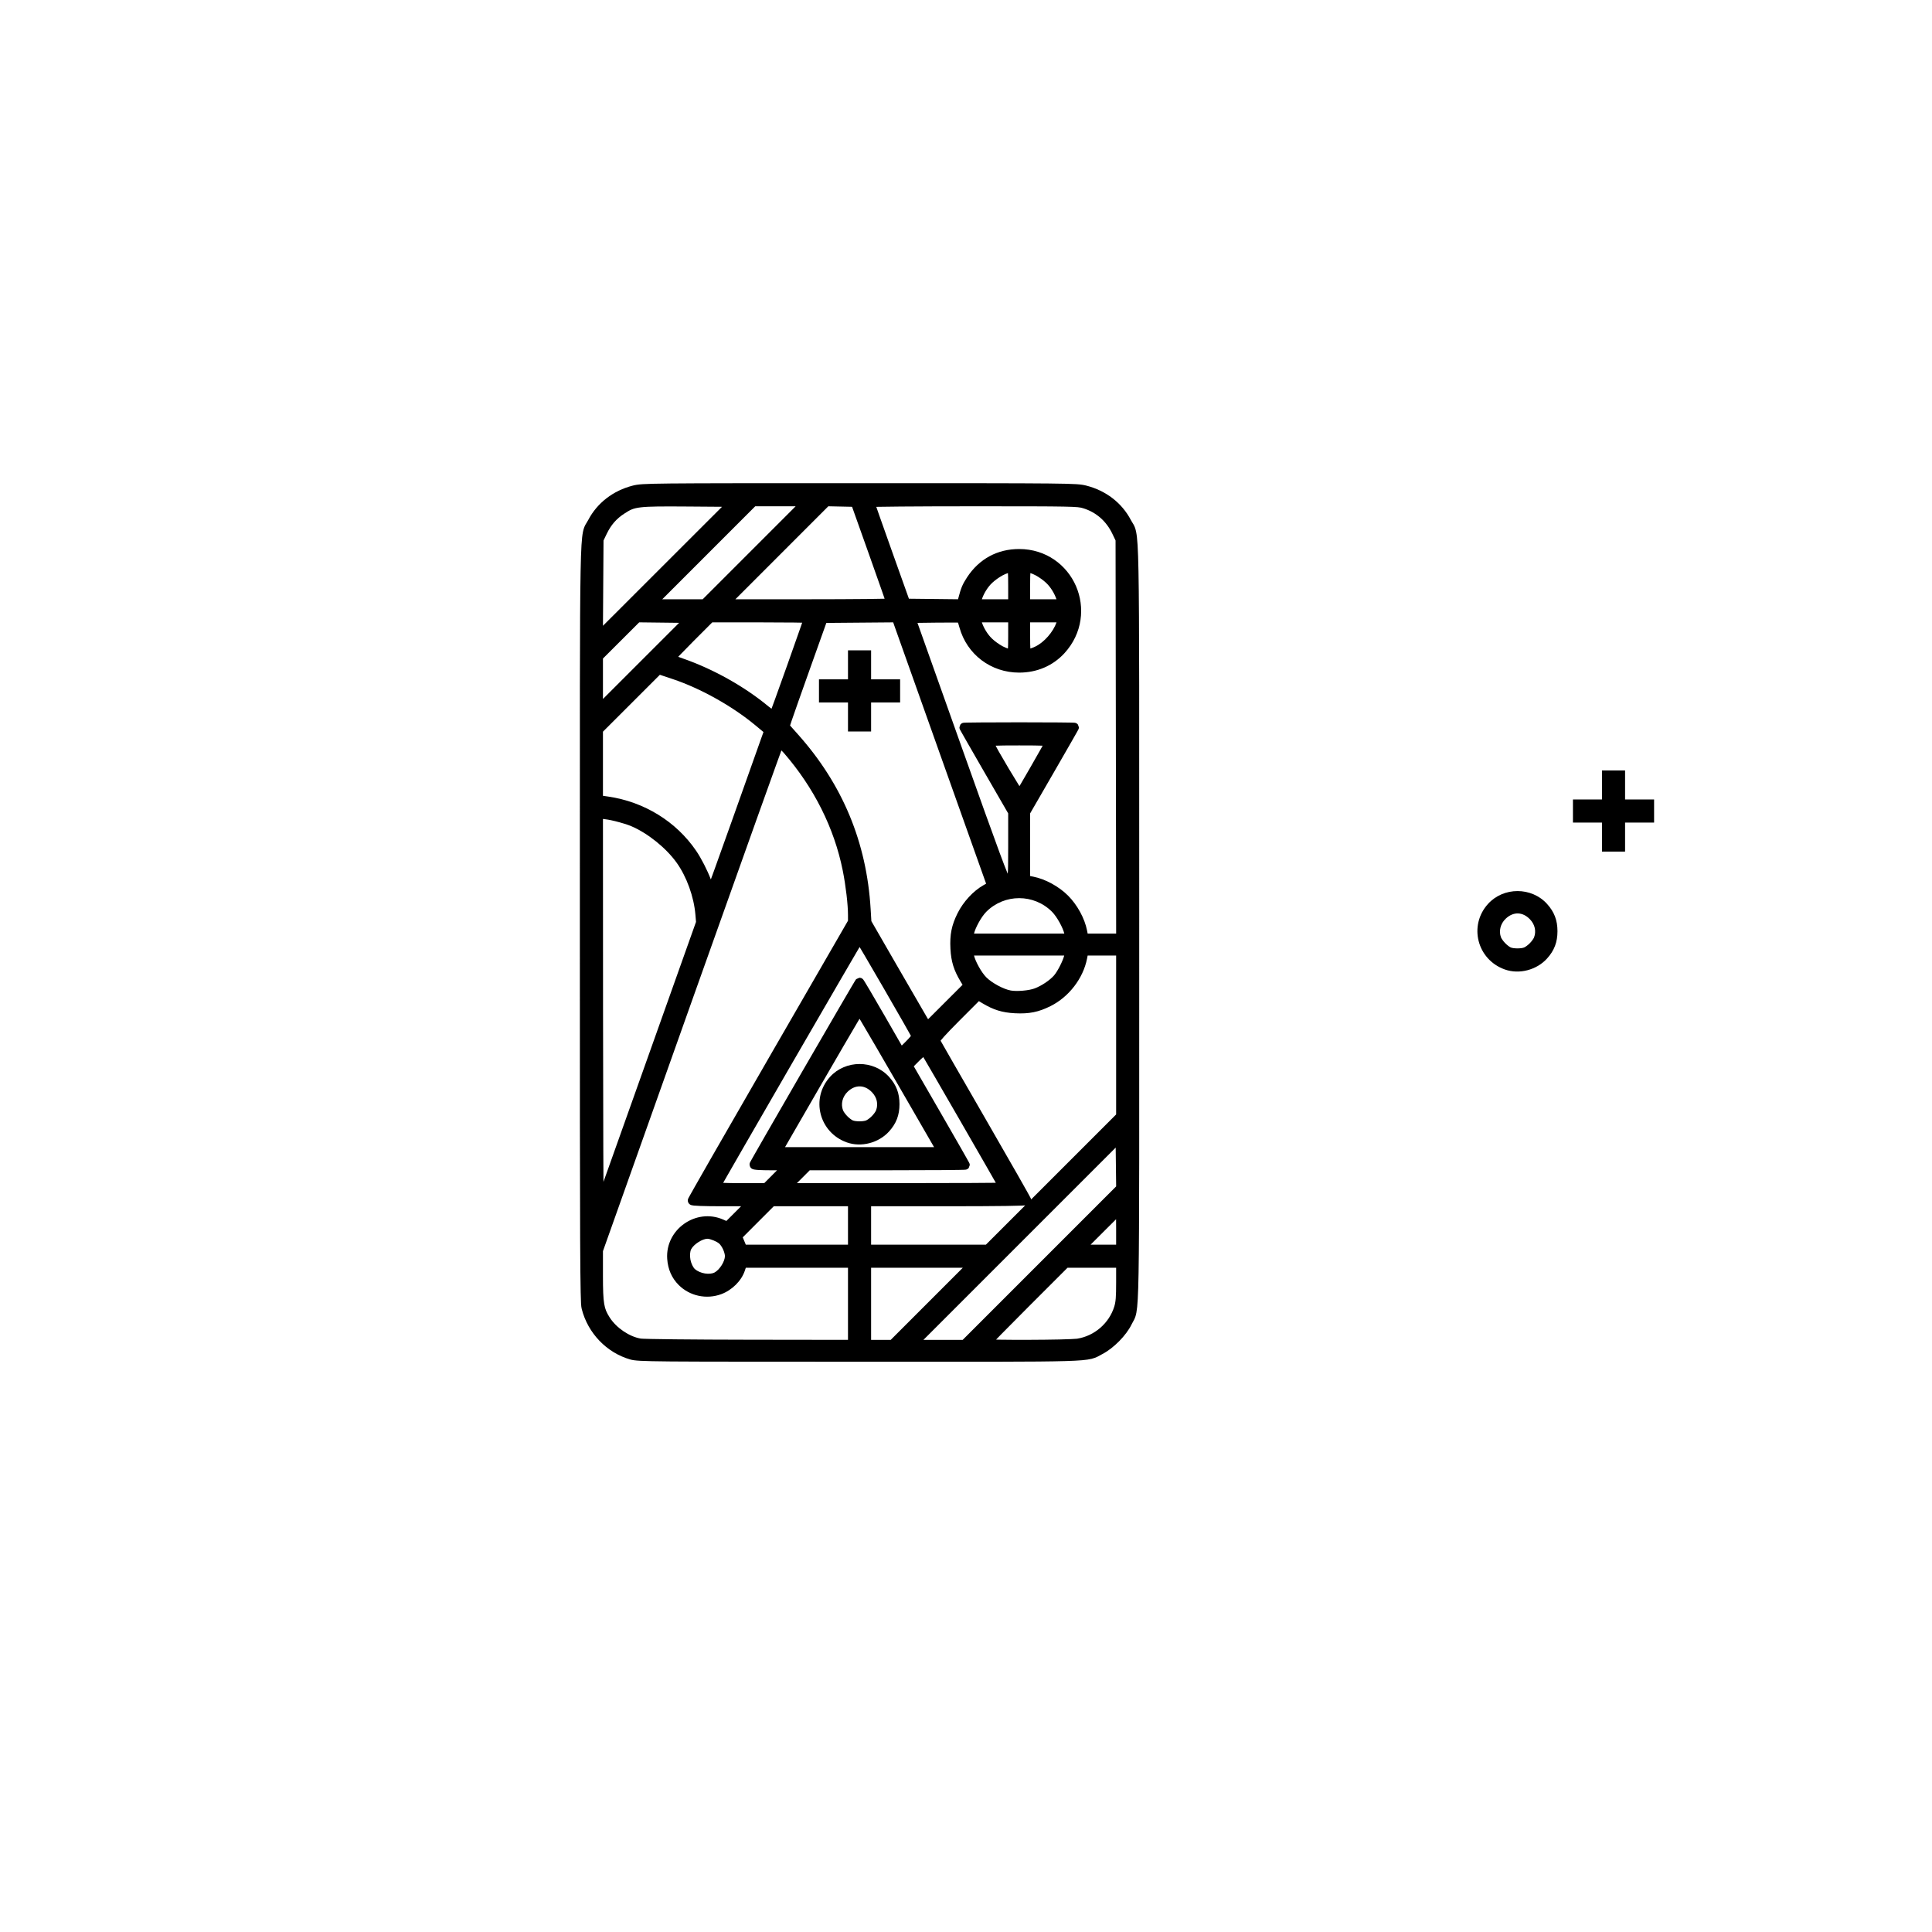 <?xml version="1.0" encoding="UTF-8" standalone="no"?>
<!-- Created with Inkscape (http://www.inkscape.org/) -->

<svg
   xmlns:dc="http://purl.org/dc/elements/1.1/"
   xmlns:cc="http://creativecommons.org/ns#"
   xmlns:rdf="http://www.w3.org/1999/02/22-rdf-syntax-ns#"
   xmlns:svg="http://www.w3.org/2000/svg"
   xmlns="http://www.w3.org/2000/svg"
   xmlns:sodipodi="http://sodipodi.sourceforge.net/DTD/sodipodi-0.dtd"
   xmlns:inkscape="http://www.inkscape.org/namespaces/inkscape"
   id="svg5666"
   version="1.1"
   inkscape:version="0.91 r13725"
   width="1200"
   height="1200"
   viewBox="0 0 1200 1200"
   sodipodi:docname="live-demo-6in.jpg.svg">
  <defs
     id="defs5670" />
  <sodipodi:namedview
     pagecolor="#ffffff"
     bordercolor="#666666"
     borderopacity="1"
     objecttolerance="10"
     gridtolerance="10"
     guidetolerance="10"
     inkscape:pageopacity="0"
     inkscape:pageshadow="2"
     inkscape:window-width="2556"
     inkscape:window-height="1400"
     id="namedview5668"
     showgrid="false"
     inkscape:zoom="1.5733333"
     inkscape:cx="765.78731"
     inkscape:cy="584.72077"
     inkscape:window-x="0"
     inkscape:window-y="18"
     inkscape:window-maximized="0"
     inkscape:current-layer="svg5666" />
  <path
     style="fill:#000000;stroke:none;stroke-opacity:1;stroke-width:5.7;stroke-miterlimit:4;stroke-dasharray:none"
     d="M 533.879 300.113 C 468.04 300.113 434.368 300.12 416.432 300.303 C 407.464 300.394 402.436 300.526 399.215 300.732 C 395.994 300.938 394.429 301.263 393.008 301.627 C 380.842 304.739 370.934 312.349 365.359 322.984 C 364.793 324.065 364.278 324.739 363.67 325.83 C 363.062 326.921 362.499 328.323 362.104 330.279 C 361.312 334.193 360.904 340.623 360.625 354.891 C 360.067 383.427 360.17 443.146 360.164 573.365 C 360.159 677.254 360.186 736.054 360.338 769.373 C 360.414 786.032 360.521 796.318 360.67 802.711 C 360.819 809.104 360.896 811.35 361.338 813.082 C 365.16 828.051 376.787 840.179 391.416 844.383 C 396.589 845.869 406.074 845.741 533.414 845.789 C 609.023 845.817 644.178 845.911 661.754 845.385 C 670.542 845.122 674.951 844.729 678.049 843.977 C 681.146 843.224 682.663 842.091 684.807 840.971 C 691.71 837.363 699.555 829.429 702.859 822.602 C 703.906 820.438 705.114 819.199 705.832 815.293 C 706.551 811.387 706.93 804.928 707.186 790.684 C 707.697 762.195 707.6 702.719 707.594 573.365 C 707.588 443.146 707.691 383.427 707.133 354.891 C 706.854 340.623 706.446 334.193 705.654 330.279 C 705.258 328.323 704.696 326.921 704.088 325.83 C 703.48 324.739 702.965 324.065 702.398 322.984 C 696.823 312.349 686.916 304.739 674.75 301.627 C 673.329 301.263 671.764 300.938 668.543 300.732 C 665.322 300.526 660.294 300.394 651.326 300.303 C 633.39 300.12 599.718 300.113 533.879 300.113 z M 514.486 314.461 L 522.236 314.631 L 529.238 314.781 L 539.613 343.934 C 542.647 352.455 545.406 360.264 547.404 365.975 C 548.27 368.447 548.913 370.305 549.453 371.875 C 549.342 371.878 549.307 371.88 549.191 371.883 C 546.591 371.947 542.799 372.006 538.119 372.055 C 528.759 372.152 515.834 372.213 501.617 372.213 L 456.768 372.213 L 483.625 345.34 L 514.486 314.461 z M 469.082 314.465 L 484.484 314.465 L 494.188 314.465 L 467.334 341.324 L 436.451 372.213 L 421.049 372.213 L 411.346 372.213 L 438.199 345.354 L 469.082 314.465 z M 604.832 314.465 C 635.453 314.465 651.633 314.482 660.605 314.66 C 669.578 314.838 670.954 315.116 672.84 315.703 C 680.898 318.211 687.138 323.667 690.93 331.592 L 692.895 335.695 L 693.082 458.883 L 693.266 579.859 L 684.67 579.859 L 675.562 579.859 L 675.168 577.852 C 673.696 570.372 669.067 561.969 663.395 556.297 C 657.722 550.625 649.319 545.995 641.84 544.523 L 639.832 544.129 L 639.832 525.461 L 639.832 505.215 L 654.59 479.678 C 658.755 472.47 662.541 465.885 665.289 461.08 C 666.663 458.677 667.777 456.719 668.551 455.346 C 668.938 454.659 669.241 454.119 669.453 453.732 C 669.559 453.539 669.642 453.388 669.711 453.256 C 669.746 453.19 669.774 453.132 669.814 453.047 C 669.835 453.004 669.858 452.958 669.898 452.859 C 669.919 452.81 669.943 452.75 669.98 452.629 C 669.999 452.568 670.023 452.494 670.049 452.373 C 670.075 452.252 670.113 451.77 670.113 451.77 C 670.113 451.769 669.514 450.02 669.514 450.02 C 669.513 450.019 668.985 449.487 668.803 449.369 C 668.437 449.134 668.261 449.092 668.125 449.049 C 667.854 448.962 667.76 448.956 667.672 448.941 C 667.495 448.913 667.411 448.908 667.314 448.9 C 667.121 448.885 666.926 448.875 666.678 448.865 C 666.181 448.845 665.495 448.828 664.615 448.811 C 662.856 448.776 660.336 448.746 657.227 448.721 C 651.007 448.67 642.44 448.639 633.016 448.639 C 623.591 448.639 615.024 448.67 608.805 448.721 C 605.695 448.746 603.175 448.777 601.416 448.811 C 600.536 448.828 599.85 448.845 599.354 448.865 C 599.105 448.875 598.912 448.885 598.719 448.9 C 598.622 448.908 598.538 448.913 598.361 448.941 C 598.273 448.956 598.177 448.962 597.906 449.049 C 597.771 449.092 597.594 449.134 597.229 449.369 C 597.046 449.487 596.52 450.019 596.52 450.02 C 596.519 450.02 595.918 451.769 595.918 451.77 C 595.918 451.77 595.956 452.252 595.982 452.373 C 596.008 452.494 596.032 452.568 596.051 452.629 C 596.089 452.75 596.113 452.81 596.133 452.859 C 596.173 452.958 596.196 453.004 596.217 453.047 C 596.258 453.132 596.288 453.19 596.322 453.256 C 596.391 453.388 596.474 453.539 596.58 453.732 C 596.792 454.119 597.093 454.659 597.48 455.346 C 598.255 456.719 599.368 458.677 600.742 461.08 C 603.49 465.885 607.276 472.47 611.441 479.678 L 626.201 505.215 L 626.201 525.555 C 626.201 536.163 626.147 540.567 625.918 542.678 C 625.834 542.482 625.809 542.449 625.717 542.229 C 624.667 539.71 623.08 535.591 620.807 529.455 C 616.26 517.184 608.955 496.821 597.496 464.594 L 569.861 386.875 L 581.365 386.73 C 585.611 386.677 589.502 386.66 592.334 386.674 C 593.478 386.68 594.298 386.694 595.041 386.709 C 595.299 387.536 595.602 388.548 595.918 389.689 C 600.583 406.512 615.471 417.77 633.016 417.77 C 644.057 417.77 653.952 413.559 661.143 405.717 C 672.493 393.337 673.973 377.057 668.311 364.018 C 662.648 350.978 649.757 341.008 633.016 341.008 C 619.455 341.008 608.159 347.153 600.658 358.59 C 597.867 362.846 596.865 365.215 595.297 371.301 L 595.062 372.213 L 579.926 372.045 L 564.541 371.875 L 554.146 342.742 C 551.106 334.22 548.34 326.412 546.334 320.701 C 545.47 318.241 544.829 316.396 544.287 314.828 C 544.745 314.817 544.98 314.806 545.521 314.795 C 548.773 314.731 553.499 314.672 559.334 314.623 C 571.003 314.525 587.111 314.465 604.832 314.465 z M 416.822 314.557 C 419.907 314.562 423.389 314.583 427.332 314.613 L 448.463 314.773 L 411.439 351.777 L 374.51 388.688 L 374.664 365.348 L 374.861 335.705 L 376.838 331.596 C 379.502 326.055 382.891 322.17 387.756 319.025 C 391.439 316.645 393.046 315.712 398.104 315.113 C 400.632 314.814 403.996 314.659 408.699 314.594 C 411.051 314.561 413.738 314.551 416.822 314.557 z M 626.051 355.955 C 626.139 357.233 626.201 359.172 626.201 363.887 L 626.201 372.213 L 617.5 372.213 L 609.85 372.213 C 611.033 368.737 613.321 364.805 616.217 362.066 C 618.014 360.366 620.433 358.649 622.65 357.424 C 623.954 356.704 625.123 356.257 626.051 355.955 z M 639.98 355.955 C 640.908 356.257 642.077 356.703 643.381 357.424 C 645.598 358.649 648.017 360.366 649.814 362.066 C 652.71 364.805 655 368.737 656.184 372.213 L 648.531 372.213 L 639.832 372.213 L 639.832 363.887 C 639.832 359.172 639.892 357.233 639.98 355.955 z M 397.018 386.551 L 412.203 386.73 L 421.82 386.846 L 398.123 410.535 L 374.504 434.148 L 374.504 424.439 L 374.504 409.033 L 385.768 397.785 L 397.018 386.551 z M 554.785 386.562 L 555.547 388.777 C 556.431 391.345 569.063 426.866 583.822 468.307 C 598.581 509.746 611.296 545.474 611.965 547.383 L 612.49 548.879 L 610.832 549.814 C 604.465 553.413 598.306 560.139 594.799 567.146 C 591.047 574.642 589.875 580.501 590.338 589.344 C 590.749 597.201 592.444 602.679 596.59 609.564 L 597.865 611.68 L 586.66 622.871 L 576.459 633.062 L 575.801 631.967 C 574.502 629.804 565.998 615.134 557.088 599.672 L 541.221 572.135 L 540.762 564.514 C 538.28 523.177 523.366 487.293 495.801 456.332 L 490.73 450.635 L 491.785 447.418 C 492.57 445.025 497.964 429.729 503.625 413.873 L 513.252 386.908 L 534.049 386.734 L 554.785 386.562 z M 442.396 386.564 L 471.686 386.564 C 480.055 386.564 487.665 386.605 493.17 386.672 C 495.317 386.698 496.819 386.731 498.24 386.764 C 497.733 388.231 497.159 389.881 496.369 392.137 C 494.461 397.587 491.827 405.059 488.93 413.232 C 486.034 421.403 483.35 428.883 481.361 434.346 C 480.465 436.807 479.766 438.695 479.199 440.209 C 478.576 439.745 478.027 439.37 477.301 438.766 C 462.619 426.55 443.187 415.646 424.506 409.121 C 423.26 408.686 422.283 408.328 421.252 407.955 C 421.508 407.684 421.628 407.544 421.916 407.242 C 424.113 404.937 427.211 401.77 430.656 398.32 L 442.396 386.564 z M 609.85 386.564 L 617.5 386.564 L 626.201 386.564 L 626.201 394.891 C 626.201 399.606 626.139 401.545 626.051 402.822 C 625.123 402.52 623.954 402.074 622.65 401.354 C 620.433 400.128 618.014 398.411 616.217 396.711 C 613.321 393.972 611.033 390.04 609.85 386.564 z M 639.832 386.564 L 648.531 386.564 L 656.225 386.564 C 654.2 392.406 648.579 399.018 642.824 401.697 C 641.894 402.13 640.843 402.541 639.98 402.824 C 639.892 401.547 639.832 399.607 639.832 394.891 L 639.832 386.564 z M 526.703 403.938 L 526.703 415.799 L 526.703 421.961 L 520.541 421.961 L 508.678 421.961 L 508.678 429.137 L 508.678 436.312 L 520.541 436.312 L 526.703 436.312 L 526.703 442.477 L 526.703 454.338 L 533.879 454.338 L 541.055 454.338 L 541.055 442.477 L 541.055 436.312 L 547.217 436.312 L 559.08 436.312 L 559.08 429.137 L 559.08 421.961 L 547.217 421.961 L 541.055 421.961 L 541.055 415.799 L 541.055 403.938 L 533.879 403.938 L 526.703 403.938 z M 409.863 419.121 L 417.771 421.762 C 435.061 427.534 454.76 438.535 469.113 450.445 L 474.205 454.672 L 472.123 460.492 C 470.599 464.75 462.628 487.18 454.396 510.379 C 450.282 521.973 446.482 532.58 443.678 540.322 C 442.781 542.799 442.19 544.395 441.52 546.223 C 439.337 540.507 435.58 533.14 432.469 528.559 C 420.076 510.309 400.183 498.037 377.785 494.762 L 374.504 494.281 L 374.504 475.014 L 374.504 454.461 L 392.391 436.586 L 409.863 419.121 z M 633.016 462.99 C 641.113 462.99 645.086 463.039 647.613 463.156 C 647.234 463.842 646.916 464.42 646.426 465.295 C 644.766 468.255 642.534 472.181 640.139 476.348 C 637.742 480.516 635.507 484.37 633.84 487.215 C 633.579 487.66 633.439 487.892 633.207 488.285 C 633.05 488.038 632.97 487.927 632.801 487.658 C 631.106 484.962 628.854 481.253 626.574 477.426 C 624.295 473.598 621.986 469.647 620.176 466.457 C 619.204 464.745 619.003 464.297 618.402 463.156 C 620.948 463.038 624.971 462.99 633.016 462.99 z M 485.344 466.096 C 485.831 466.6 486.222 466.947 486.758 467.562 C 505.544 489.134 518.171 514.348 523.449 540.73 C 525.355 550.258 526.703 561.912 526.703 568.379 L 526.703 571.877 L 477.336 657.375 C 463.654 681.071 451.215 702.694 442.195 718.443 C 437.686 726.318 434.032 732.724 431.502 737.191 C 430.237 739.425 429.251 741.172 428.578 742.385 C 428.242 742.991 427.985 743.461 427.801 743.807 C 427.708 743.979 427.635 744.116 427.568 744.25 C 427.535 744.317 427.506 744.378 427.461 744.48 C 427.439 744.532 427.412 744.59 427.371 744.707 C 427.33 744.824 427.205 744.811 427.205 745.668 C 427.205 746.605 427.697 747.359 428.053 747.717 C 428.408 748.075 428.672 748.206 428.875 748.307 C 429.282 748.507 429.504 748.55 429.723 748.602 C 430.161 748.704 430.543 748.751 431.02 748.801 C 431.972 748.901 433.233 748.975 434.857 749.037 C 438.107 749.161 442.768 749.227 448.617 749.227 L 460.299 749.227 L 457.479 752.047 L 451.164 758.359 L 449.098 757.461 C 432.285 750.151 413.155 763.634 414.414 781.912 C 414.859 788.368 417.222 793.811 421.551 798.141 C 428.409 804.999 438.828 807.224 447.99 803.824 C 454.611 801.367 460.516 795.61 462.643 789.207 L 463.23 787.439 L 495.363 787.439 L 526.703 787.439 L 526.703 809.824 L 526.703 832.205 L 465.568 832.125 C 447.979 832.102 431.542 832.009 419.238 831.877 C 413.086 831.811 407.967 831.735 404.262 831.654 C 402.409 831.614 400.908 831.571 399.822 831.529 C 398.736 831.487 397.854 831.399 398.066 831.434 C 390.982 830.285 382.783 824.775 378.664 818.266 C 376.775 815.28 375.869 813.335 375.273 809.795 C 374.678 806.255 374.504 801.083 374.504 792.438 L 374.504 777.115 L 430.27 620.238 C 445.65 576.971 459.696 537.571 469.934 508.951 C 475.053 494.641 479.219 483.025 482.125 474.971 C 483.512 471.127 484.567 468.22 485.344 466.096 z M 374.506 508.648 C 376.069 508.805 378.765 509.214 382.021 510.021 C 385.818 510.963 389.845 512.195 392.002 513.113 C 402.298 517.495 413.685 526.639 420.262 535.816 C 426.482 544.497 430.996 556.956 431.934 568.145 L 432.307 572.602 L 401.211 659.982 L 400.961 660.684 C 392.466 684.555 384.664 706.464 378.98 722.422 C 377.24 727.308 376.141 730.391 374.828 734.074 C 374.791 728.499 374.754 722.896 374.723 714.676 C 374.638 692.628 374.578 662.066 374.562 628.312 L 374.506 508.648 z M 633.016 557.855 C 640.394 557.855 647.774 560.668 653.398 566.293 C 656.505 569.399 660.169 576.168 661.059 579.859 L 633.016 579.859 L 604.973 579.859 C 605.862 576.168 609.527 569.399 612.633 566.293 C 618.258 560.668 625.637 557.855 633.016 557.855 z M 533.916 588.209 C 534.811 589.708 535.761 591.301 537.051 593.496 C 540.338 599.09 544.692 606.571 549.041 614.09 C 553.39 621.609 557.735 629.169 561.008 634.918 C 562.644 637.793 564.014 640.216 564.977 641.947 C 565.325 642.573 565.55 642.991 565.783 643.42 C 565.691 643.538 565.664 643.586 565.555 643.719 C 564.79 644.643 563.639 645.899 562.354 647.172 L 560.1 649.404 L 549.328 630.664 C 545.854 624.619 542.654 619.126 540.293 615.133 C 539.112 613.136 538.142 611.516 537.443 610.377 C 537.094 609.807 536.816 609.362 536.594 609.023 C 536.483 608.854 536.392 608.716 536.277 608.561 C 536.22 608.483 536.166 608.407 536.035 608.262 C 535.97 608.189 535.894 608.099 535.697 607.938 C 535.599 607.857 535.472 607.756 535.227 607.625 C 535.104 607.559 534.95 607.486 534.734 607.418 C 534.518 607.35 533.866 607.287 533.865 607.287 L 533.863 607.287 L 533.861 607.287 C 533.86 607.287 531.956 608.022 531.82 608.162 C 531.685 608.302 531.642 608.364 531.602 608.416 C 531.521 608.521 531.489 608.572 531.453 608.625 C 531.382 608.731 531.321 608.826 531.246 608.945 C 531.096 609.185 530.901 609.507 530.65 609.924 C 530.149 610.757 529.436 611.961 528.533 613.494 C 526.728 616.56 524.17 620.933 521.111 626.184 C 514.993 636.685 506.865 650.698 498.73 664.758 C 490.596 678.817 482.458 692.922 476.318 703.607 C 473.249 708.95 470.679 713.438 468.857 716.641 C 467.947 718.242 467.224 719.522 466.715 720.434 C 466.46 720.89 466.26 721.251 466.111 721.527 C 466.037 721.665 465.977 721.78 465.922 721.889 C 465.866 721.997 465.857 721.938 465.697 722.398 C 465.34 723.425 465.852 724.854 466.336 725.367 C 466.82 725.881 467.155 725.996 467.406 726.104 C 467.909 726.319 468.199 726.363 468.537 726.424 C 469.212 726.546 469.969 726.618 470.934 726.682 C 472.862 726.809 475.545 726.875 478.828 726.875 L 482.648 726.875 L 480.668 728.863 L 474.684 734.875 L 460.111 734.875 C 455.529 734.875 451.809 734.807 449.174 734.697 C 449.745 733.69 450.245 732.804 451.047 731.4 C 453.513 727.083 457.012 720.992 461.195 713.725 C 469.563 699.189 480.674 679.947 491.779 660.752 C 502.885 641.557 513.984 622.408 522.326 608.061 C 526.497 600.887 529.98 594.913 532.428 590.736 C 533.067 589.646 533.424 589.043 533.916 588.209 z M 604.973 593.49 L 633.016 593.49 L 661.01 593.49 C 660.277 596.479 657.09 603.038 654.705 605.824 C 652.216 608.732 647.095 612.237 642.662 613.918 C 639.174 615.24 631.738 615.916 627.812 615.223 C 623.418 614.447 616.19 610.614 612.633 607.057 C 609.527 603.951 605.862 597.182 604.973 593.49 z M 675.562 593.49 L 684.66 593.49 L 693.254 593.49 L 693.254 642.014 L 693.254 692.207 L 652.809 732.646 L 640.436 745.02 C 640.405 744.966 640.384 744.691 640.367 744.646 C 640.322 744.525 640.294 744.46 640.266 744.396 C 640.209 744.27 640.159 744.17 640.1 744.053 C 639.981 743.819 639.83 743.533 639.635 743.172 C 639.245 742.449 638.686 741.435 637.967 740.146 C 636.528 737.569 634.454 733.903 631.896 729.41 C 626.781 720.424 619.729 708.136 611.973 694.705 C 604.219 681.281 597.128 668.963 591.949 659.936 C 589.36 655.422 587.248 651.73 585.773 649.137 C 585.101 647.955 584.604 647.071 584.213 646.375 C 584.701 645.759 585.363 644.964 586.34 643.883 C 588.539 641.448 591.863 637.993 596.07 633.781 L 608.012 621.826 L 610.129 623.102 C 617.014 627.247 622.49 628.942 630.348 629.354 C 639.196 629.816 645.053 628.643 652.568 624.881 C 663.881 619.219 672.767 607.7 675.168 595.498 L 675.562 593.49 z M 533.879 632.787 C 534.176 633.283 534.331 633.527 534.688 634.127 C 536.766 637.621 539.853 642.884 543.947 649.912 C 552.031 663.789 564.196 684.822 580.166 712.523 L 533.879 712.523 L 487.592 712.523 C 503.561 684.822 515.727 663.789 523.811 649.912 C 527.905 642.884 530.992 637.621 533.07 634.127 C 533.427 633.527 533.582 633.283 533.879 632.787 z M 573.467 656.57 C 573.711 656.984 573.87 657.25 574.168 657.758 C 575.549 660.111 577.489 663.442 579.799 667.42 C 584.418 675.375 590.514 685.92 596.59 696.457 C 602.666 706.994 608.722 717.521 613.256 725.439 C 615.432 729.24 617.2 732.341 618.508 734.648 C 618.266 734.651 618.173 734.655 617.914 734.658 C 614.495 734.7 609.537 734.737 603.416 734.77 C 591.175 734.834 574.283 734.875 555.703 734.875 L 494.982 734.875 L 496.965 732.885 L 502.949 726.875 L 550.627 726.875 C 564.07 726.875 576.291 726.834 585.158 726.766 C 589.592 726.732 593.186 726.69 595.686 726.645 C 596.936 726.622 597.908 726.6 598.598 726.574 C 598.942 726.561 599.211 726.549 599.449 726.531 C 599.568 726.522 599.669 726.515 599.85 726.488 C 599.94 726.475 600.032 726.467 600.293 726.389 C 600.424 726.349 600.591 726.315 600.953 726.098 C 601.134 725.989 601.679 725.477 601.68 725.477 C 601.68 725.476 602.34 723.651 602.34 723.65 C 602.34 723.65 602.309 723.21 602.285 723.092 C 602.262 722.974 602.239 722.898 602.221 722.836 C 602.184 722.712 602.16 722.647 602.139 722.594 C 602.097 722.487 602.071 722.435 602.049 722.387 C 602.004 722.29 601.97 722.224 601.93 722.146 C 601.85 721.992 601.755 721.812 601.631 721.584 C 601.383 721.129 601.03 720.493 600.576 719.686 C 599.669 718.07 598.365 715.77 596.756 712.949 C 593.537 707.307 589.1 699.583 584.221 691.133 L 567.572 662.303 L 570.951 658.898 C 571.911 657.931 572.699 657.244 573.467 656.57 z M 533.879 660.877 C 527.111 660.877 520.343 663.543 515.525 668.875 C 503.366 682.334 508.789 703.423 525.949 709.557 C 534.914 712.761 545.76 709.914 552.232 702.75 C 556.719 697.784 558.689 692.604 558.689 685.812 C 558.689 679.021 556.719 673.841 552.232 668.875 C 547.415 663.543 540.647 660.877 533.879 660.877 z M 534.195 674.768 C 536.814 674.849 539.407 676.093 541.678 678.492 C 544.712 681.698 545.576 685.835 544.146 689.627 C 543.877 690.342 542.85 691.882 541.602 693.162 C 540.354 694.443 538.825 695.545 538.006 695.896 C 536.168 696.685 531.346 696.65 529.637 695.885 C 528.883 695.547 527.362 694.424 526.125 693.133 C 524.888 691.842 523.86 690.287 523.611 689.627 C 522.138 685.719 523.225 681.169 526.559 678.014 C 528.932 675.767 531.577 674.686 534.195 674.768 z M 692.975 712.795 L 693.088 722.059 L 693.268 736.887 L 645.617 784.541 L 597.953 832.209 L 582.91 832.209 L 573.568 832.209 L 633.23 772.543 L 692.975 712.795 z M 636.764 748.689 L 612.363 773.088 L 575.875 773.088 L 541.055 773.088 L 541.055 761.156 L 541.055 749.227 L 587.953 749.227 C 604.07 749.227 616.515 749.164 624.951 749.043 C 629.169 748.983 632.379 748.909 634.576 748.818 C 635.509 748.78 636.168 748.737 636.764 748.689 z M 480.607 749.227 L 504.49 749.227 L 526.703 749.227 L 526.703 761.156 L 526.703 773.088 L 495.438 773.088 L 463.227 773.088 L 462.283 770.809 L 461.338 768.527 L 470.719 759.133 L 480.607 749.227 z M 693.217 757.299 C 693.234 759.181 693.254 760.972 693.254 763.32 L 693.254 773.088 L 683.312 773.088 L 677.396 773.088 L 685.143 765.334 C 688.269 762.204 690.985 759.505 693.217 757.299 z M 439.428 769.414 C 441.01 769.414 445.25 771.078 446.777 772.482 C 447.456 773.106 448.461 774.556 449.156 776.092 C 449.852 777.627 450.256 779.311 450.262 780.125 C 450.284 783.377 447.042 788.689 443.732 790.418 C 442.5 791.062 440.19 791.359 437.832 790.973 C 435.474 790.587 433.112 789.56 431.676 788.303 C 430.575 787.339 429.332 784.95 428.84 782.4 C 428.348 779.851 428.625 777.2 429.273 775.959 C 430.957 772.736 436.353 769.414 439.428 769.414 z M 541.055 787.439 L 571.547 787.439 L 598.01 787.439 L 577.646 807.809 L 553.254 832.209 L 546.32 832.209 L 541.055 832.209 L 541.055 809.824 L 541.055 787.439 z M 663.043 787.439 L 678.984 787.439 L 693.254 787.439 L 693.254 796.422 C 693.254 805.796 693 808.628 692.068 811.613 C 688.838 821.962 679.732 829.81 668.984 831.496 C 668.315 831.601 663.763 831.845 658.197 831.967 C 652.631 832.089 645.691 832.165 638.922 832.189 C 632.152 832.213 625.549 832.184 620.662 832.1 C 619.833 832.085 619.409 832.059 618.688 832.041 C 619.671 831.024 620.46 830.197 621.76 828.869 C 626.225 824.306 632.394 818.079 639.18 811.295 L 663.043 787.439 z "
     id="path6216" />
  <path
     id="path6329"
     d="m 995.012,478.543 0,11.861 0,6.162 -6.162,0 -11.863,0 0,7.176 0,7.176 11.863,0 6.162,0 0,6.164 0,11.861 7.176,0 7.176,0 0,-11.861 0,-6.164 6.162,0 11.863,0 0,-7.176 0,-7.176 -11.863,0 -6.162,0 0,-6.162 0,-11.861 -7.176,0 z"
     style="fill:#000000;stroke:none;stroke-width:5.7;stroke-miterlimit:4;stroke-dasharray:none;stroke-opacity:1"
     inkscape:connector-curvature="0"
     sodipodi:nodetypes="ccccccccccccccccccccccccc" />
  <path
     id="path6340"
     d="m 942.565,553.462 c -6.768,0 -13.536,2.666 -18.354,7.998 -12.159,13.459 -6.736,34.548 10.424,40.682 8.965,3.204 19.811,0.357 26.283,-6.807 4.487,-4.966 6.457,-10.146 6.457,-16.938 0,-6.791 -1.97,-11.971 -6.457,-16.938 -4.817,-5.332 -11.585,-7.998 -18.354,-7.998 z m 0.316,13.891 c 2.619,0.082 5.212,1.325 7.482,3.725 3.034,3.206 3.898,7.343 2.469,11.135 -0.269,0.715 -1.297,2.255 -2.545,3.535 -1.248,1.281 -2.776,2.383 -3.596,2.734 -1.838,0.789 -6.66,0.753 -8.369,-0.012 -0.754,-0.337 -2.275,-1.461 -3.512,-2.752 -1.237,-1.291 -2.265,-2.846 -2.514,-3.506 -1.473,-3.908 -0.387,-8.458 2.947,-11.613 2.374,-2.247 5.018,-3.328 7.637,-3.246 z"
     style="fill:#000000;stroke:none;stroke-width:5.7;stroke-miterlimit:4;stroke-dasharray:none;stroke-opacity:1"
     inkscape:connector-curvature="0"
     sodipodi:nodetypes="ssssssscscccccccc" />
</svg>
